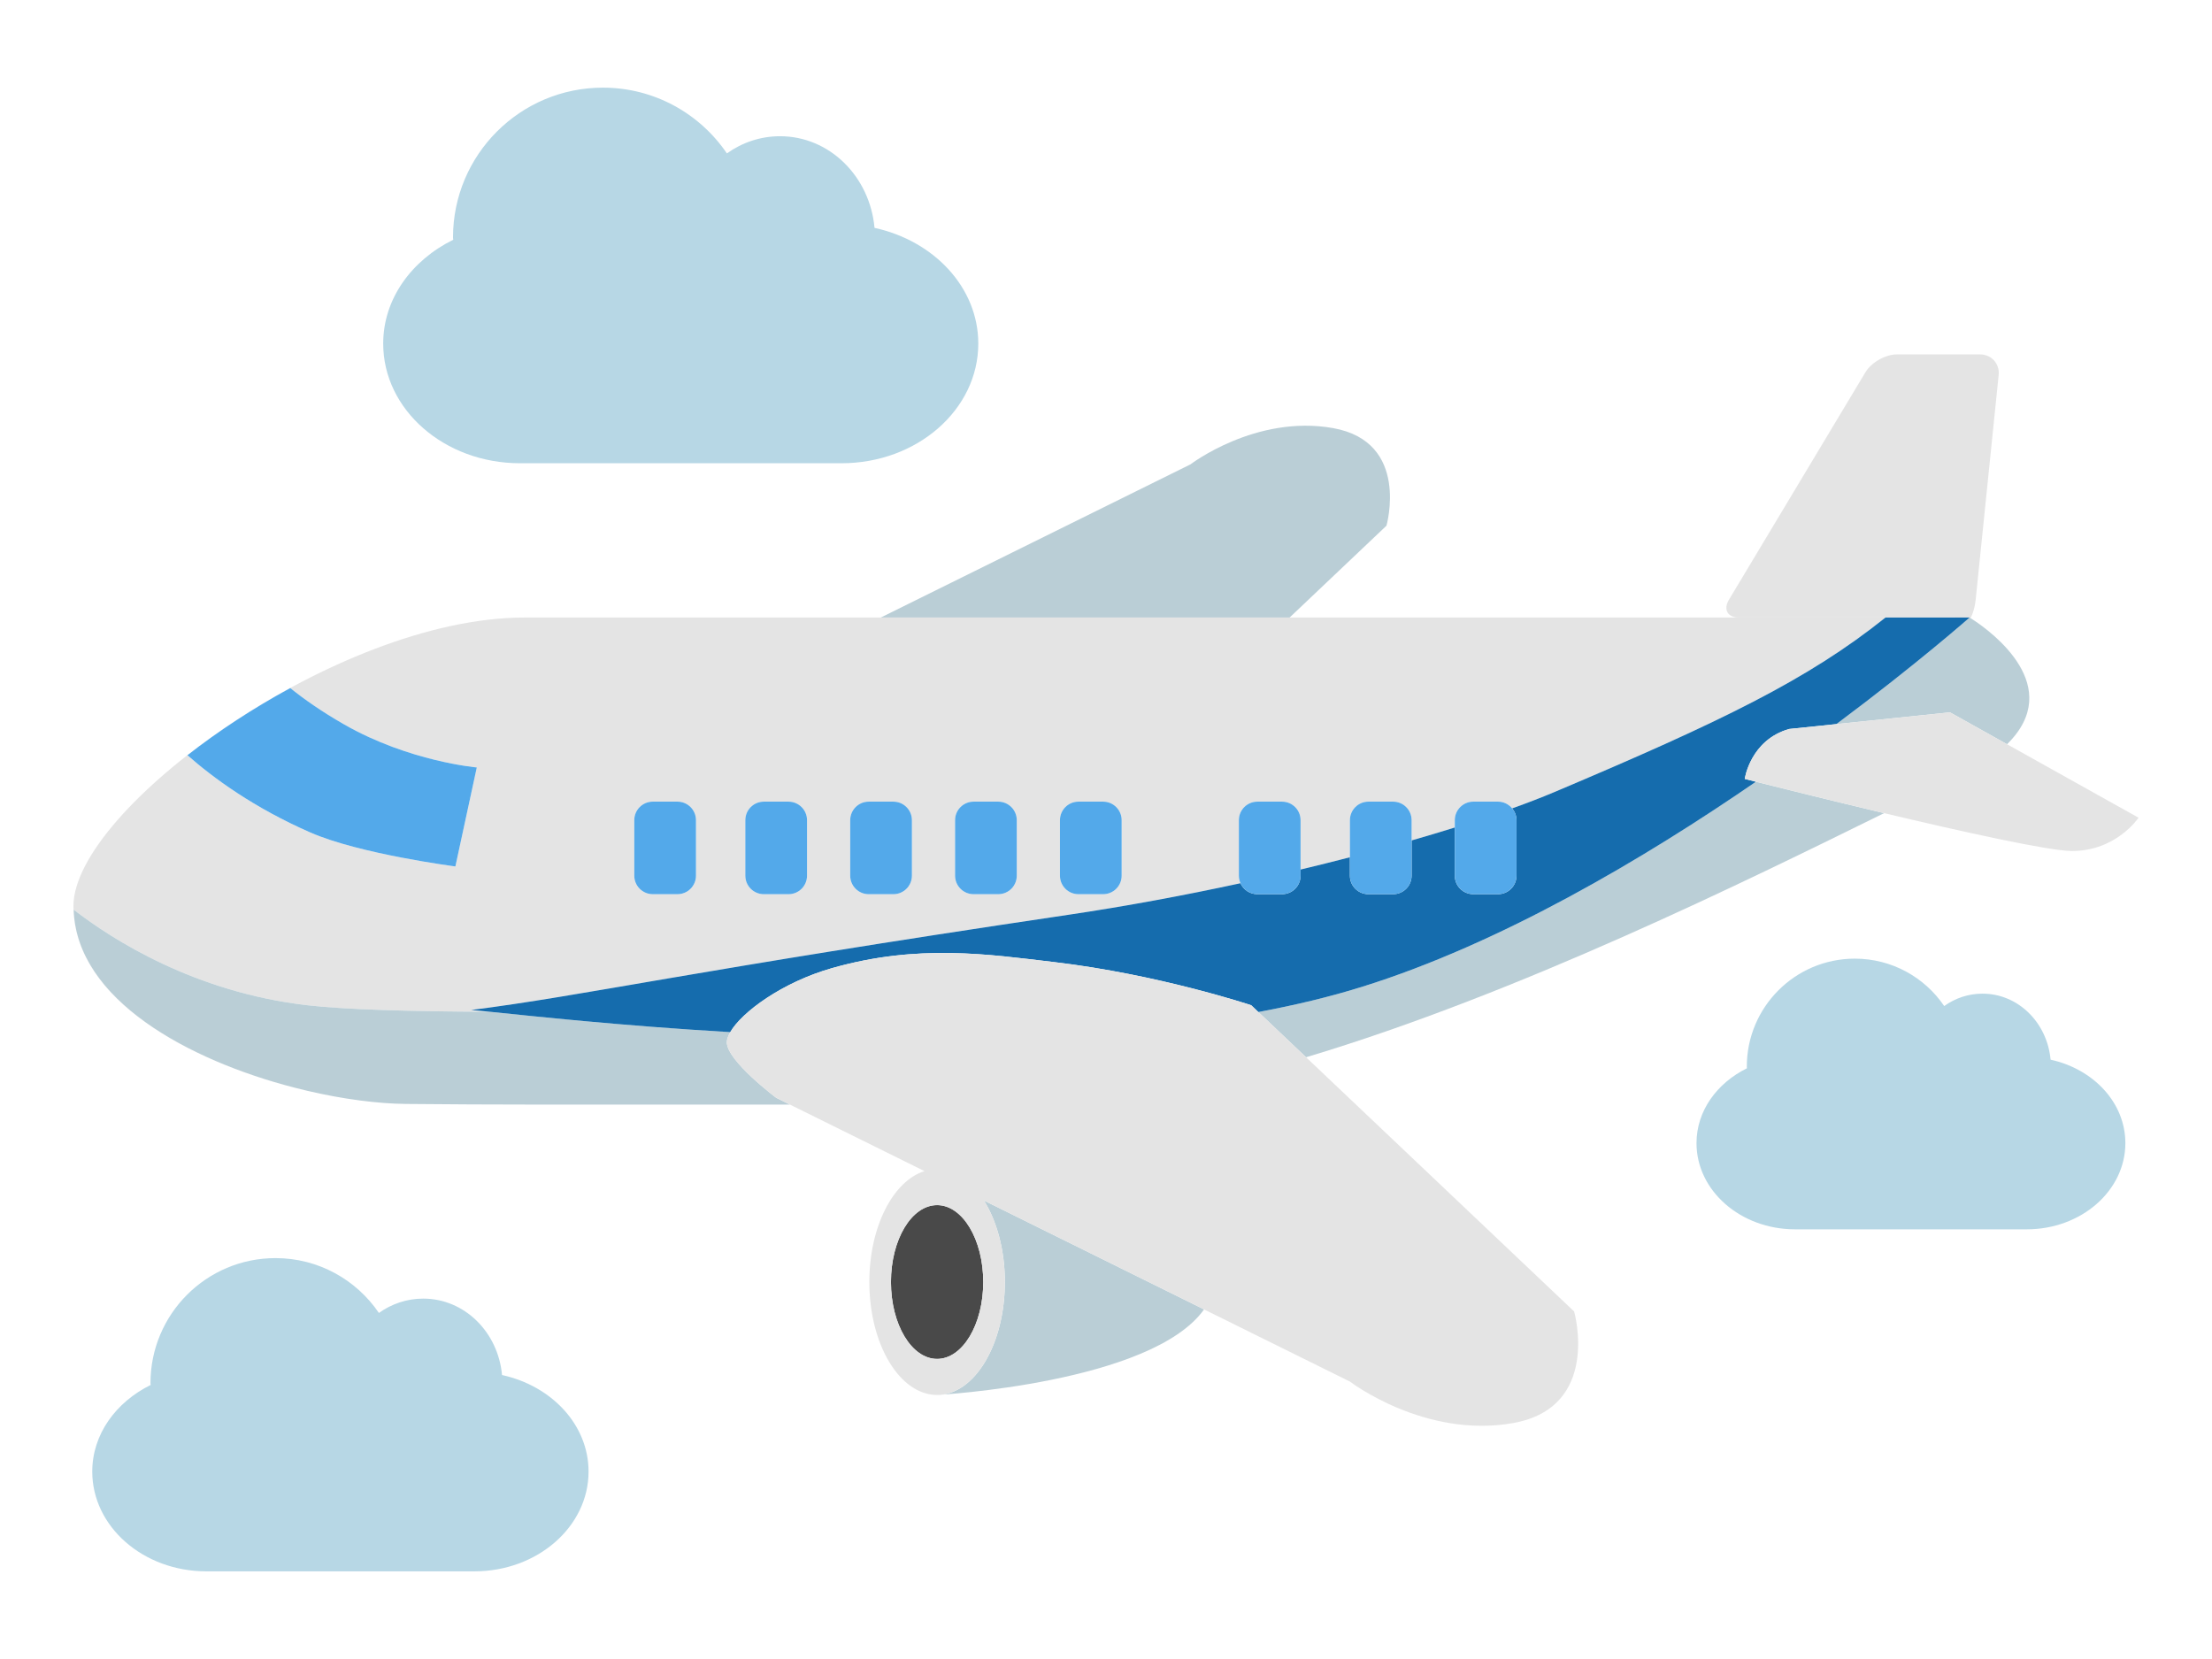 <?xml version="1.0" encoding="utf-8"?>
<!-- Generator: Adobe Illustrator 15.0.0, SVG Export Plug-In . SVG Version: 6.00 Build 0)  -->
<!DOCTYPE svg PUBLIC "-//W3C//DTD SVG 1.1//EN" "http://www.w3.org/Graphics/SVG/1.1/DTD/svg11.dtd">
<svg version="1.1" id="レイヤー_1" xmlns="http://www.w3.org/2000/svg" xmlns:xlink="http://www.w3.org/1999/xlink" x="0px"
	 y="0px" width="400px" height="300px" viewBox="0 0 400 300" style="enable-background:new 0 0 400 300;" xml:space="preserve">
<style type="text/css">
<![CDATA[
	.st0{fill:#494949;}
	.st1{fill:#156CAD;}
	.st2{fill:#E4E4E4;}
	.st3{fill:#B7D7E5;}
	.st4{fill:#53A9EA;}
	.st5{fill:#BACED6;}
]]>
</style>
<g>
	<path class="st3" d="M94.024,83.769h58.144c13.657,0.001,24.738-9.683,24.738-21.632c0-10.139-8.005-18.587-18.763-20.932
		c-0.841-9.284-8.122-16.571-17.088-16.571c-3.556,0-6.863,1.147-9.608,3.107c-4.878-7.173-13.096-11.89-22.421-11.89
		c-14.975,0-27.109,12.139-27.109,27.112c0,0.131,0.038,0.256,0.04,0.393c-7.523,3.713-12.662,10.688-12.662,18.78
		C69.296,74.086,80.367,83.769,94.024,83.769z"/>
	<path class="st3" d="M370.812,191.625c-0.606-6.689-5.854-11.941-12.315-11.941c-2.562,0-4.945,0.826-6.924,2.238
		c-3.516-5.168-9.438-8.568-16.158-8.568c-10.792,0-19.537,8.748-19.537,19.539c0,0.096,0.027,0.186,0.028,0.283
		c-5.422,2.676-9.125,7.703-9.125,13.535c0,8.611,7.979,15.59,17.821,15.59h41.903c9.843,0,17.829-6.979,17.829-15.59
		C384.334,199.404,378.564,193.314,370.812,191.625z"/>
	<path class="st3" d="M90.782,248.65c-0.702-7.742-6.773-13.82-14.251-13.82c-2.965,0-5.723,0.957-8.013,2.592
		c-4.068-5.982-10.922-9.916-18.699-9.916c-12.488,0-22.608,10.123-22.608,22.611c0,0.109,0.031,0.213,0.033,0.328
		c-6.274,3.096-10.56,8.914-10.56,15.662c0,9.965,9.233,18.041,20.623,18.041h48.491c11.39-0.002,20.631-8.076,20.631-18.041
		C106.43,257.652,99.754,250.605,90.782,248.65z"/>
	<g>
		<path class="st2" d="M346.708,111.672c2.065,0,5.038,0,6.604,0s2.91,0.036,2.985,0.081s0.764-1.3,0.974-3.355l4.15-40.577
			c0.21-2.055-1.309-3.736-3.374-3.736h-15.023c-2.065,0-4.625,1.449-5.688,3.221l-24.688,41.146
			c-1.063,1.771-0.242,3.221,1.823,3.221h22.725c2.065,0,5.446,0,7.512,0H346.708z"/>
	</g>
	<path class="st5" d="M250.717,95.061c0,0,4.333-15.15-9.646-17.645c-13.979-2.492-25.799,6.558-25.799,6.558l-56.007,27.698H233.2
		L250.717,95.061z"/>
	<path class="st2" d="M73.422,199.627c-0.626-0.006-1.274-0.023-1.936-0.053C72.148,199.604,72.795,199.621,73.422,199.627z"/>
	<path class="st2" d="M53.123,196.648c-18.927-4.908-39.271-15.803-39.805-32.154c7.055,5.453,21.903,14.938,42.255,17.285
		c6.706,0.773,18.546,1.129,33.013,1.18c-1.447-0.146-2.597-0.258-3.403-0.322c20.598-2.605,39.37-7.039,107.939-17.205
		c10.551-1.564,21.116-3.537,31.199-5.719c-0.187-0.418-0.294-0.875-0.294-1.361v-10.041c0-1.848,1.498-3.347,3.346-3.347h4.463
		c1.849,0,3.348,1.499,3.348,3.347v8.929c3.047-0.729,6.027-1.471,8.924-2.223v-6.707c0-1.848,1.498-3.347,3.348-3.347h4.463
		c1.848,0,3.346,1.499,3.346,3.347v3.664c2.721-0.781,5.327-1.562,7.81-2.336v-1.327c0-1.848,1.499-3.347,3.347-3.347h4.463
		c1.035,0,1.949,0.48,2.562,1.219c2.812-1.009,5.347-1.986,7.541-2.913c30.243-12.776,45.887-20.338,59.966-31.598h-30.236H233.2
		h-73.936H94.8c-33.986,0-81.518,34.651-81.518,52.171c0,0.467,0.022,0.926,0.053,1.383c0.009,0.123,0.019,0.244,0.03,0.365
		c0.034,0.393,0.079,0.781,0.136,1.166c0.01,0.066,0.017,0.135,0.027,0.203c0.07,0.441,0.157,0.879,0.256,1.312
		c0.025,0.109,0.053,0.217,0.08,0.326c0.087,0.355,0.184,0.709,0.29,1.059c0.028,0.092,0.054,0.186,0.083,0.277
		c0.135,0.424,0.283,0.84,0.445,1.254c0.034,0.088,0.072,0.174,0.107,0.26c0.139,0.344,0.288,0.684,0.444,1.02
		c0.047,0.102,0.093,0.203,0.142,0.303c0.196,0.404,0.402,0.805,0.623,1.201c0.028,0.049,0.058,0.098,0.086,0.146
		c0.2,0.354,0.411,0.703,0.63,1.047c0.062,0.1,0.125,0.197,0.189,0.297c0.508,0.777,1.062,1.535,1.661,2.275
		c0.072,0.09,0.145,0.178,0.217,0.266c0.27,0.326,0.547,0.65,0.834,0.969c0.041,0.045,0.079,0.092,0.12,0.137
		c0.328,0.361,0.667,0.717,1.015,1.068c0.072,0.074,0.146,0.146,0.22,0.219c0.302,0.301,0.611,0.598,0.928,0.891
		c0.063,0.061,0.126,0.119,0.19,0.178c0.375,0.344,0.759,0.684,1.153,1.018c0.056,0.047,0.113,0.094,0.169,0.141
		c0.35,0.295,0.708,0.584,1.072,0.871c0.077,0.061,0.154,0.123,0.231,0.184c0.421,0.328,0.85,0.652,1.287,0.969
		c0.009,0.008,0.018,0.014,0.027,0.02c0.424,0.309,0.858,0.609,1.297,0.908c0.083,0.057,0.166,0.113,0.25,0.17
		c0.914,0.613,1.856,1.207,2.825,1.781c0.074,0.045,0.148,0.088,0.222,0.131c0.473,0.277,0.951,0.553,1.436,0.82
		c0.012,0.008,0.024,0.014,0.037,0.021c0.514,0.283,1.035,0.562,1.562,0.836c0.055,0.029,0.11,0.057,0.166,0.086
		c0.49,0.254,0.984,0.502,1.483,0.746c0.038,0.02,0.076,0.039,0.114,0.057c0.545,0.266,1.095,0.527,1.649,0.781
		c0.011,0.006,0.022,0.01,0.034,0.016c0.534,0.244,1.073,0.484,1.615,0.719c0.049,0.021,0.099,0.043,0.149,0.064
		c1.114,0.48,2.242,0.939,3.381,1.375c0.049,0.02,0.099,0.039,0.148,0.059c1.144,0.436,2.296,0.85,3.454,1.242
		c0.042,0.016,0.083,0.029,0.125,0.043c1.168,0.395,2.341,0.766,3.514,1.115c0.025,0.008,0.05,0.016,0.075,0.021
		c0.573,0.172,1.146,0.336,1.718,0.494c0.021,0.006,0.041,0.012,0.062,0.018c1.411,0.393,2.818,0.752,4.212,1.078
		c-0.797-0.188-1.6-0.385-2.404-0.594C53.141,196.652,53.132,196.65,53.123,196.648z M142.589,161.697h-4.463
		c-1.848,0-3.347-1.498-3.347-3.346v-10.041c0-1.848,1.499-3.347,3.347-3.347h4.463c1.848,0,3.347,1.499,3.347,3.347v10.041
		C145.936,160.199,144.437,161.697,142.589,161.697z M202.831,158.352c0,1.848-1.499,3.346-3.347,3.346h-4.463
		c-1.849,0-3.347-1.498-3.347-3.346v-10.041c0-1.848,1.499-3.347,3.347-3.347h4.463c1.848,0,3.347,1.499,3.347,3.347V158.352z
		 M176.056,144.964h4.463c1.848,0,3.347,1.499,3.347,3.347v10.041c0,1.848-1.499,3.346-3.347,3.346h-4.463
		c-1.848,0-3.347-1.498-3.347-3.346v-10.041C172.709,146.463,174.208,144.964,176.056,144.964z M164.901,148.311v10.041
		c0,1.848-1.499,3.346-3.347,3.346h-4.463c-1.848,0-3.347-1.498-3.347-3.346v-10.041c0-1.848,1.499-3.347,3.347-3.347h4.463
		C163.402,144.964,164.901,146.463,164.901,148.311z M114.698,148.311c0-1.848,1.499-3.347,3.347-3.347h4.463
		c1.848,0,3.347,1.499,3.347,3.347v10.041c0,1.848-1.499,3.346-3.347,3.346h-4.463c-1.848,0-3.347-1.498-3.347-3.346V148.311z
		 M52.49,124.421c2.389,1.93,5.589,4.207,9.777,6.599c11.713,6.693,23.95,7.76,23.95,7.76l-3.87,17.9c0,0-17.292-2.232-26.217-6.136
		c-10.213-4.466-17.534-9.836-22.236-13.976C39.441,132.229,45.775,128.067,52.49,124.421z"/>
	<path class="st2" d="M55.603,197.26c0.791,0.184,1.578,0.359,2.359,0.521c-0.737-0.154-1.481-0.32-2.229-0.494
		C55.689,197.277,55.646,197.27,55.603,197.26z"/>
	<path class="st2" d="M69.398,199.449c-0.387-0.029-0.788-0.07-1.182-0.107c-0.322-0.029-0.637-0.053-0.964-0.088
		c-0.487-0.049-0.987-0.113-1.485-0.174c-0.242-0.029-0.479-0.055-0.723-0.086c2.253,0.297,4.404,0.49,6.405,0.578
		c-0.269-0.014-0.549-0.033-0.822-0.047C70.22,199.5,69.817,199.48,69.398,199.449z"/>
	<path class="st2" d="M62.742,198.66c0.77,0.121,1.531,0.232,2.28,0.33c-0.537-0.072-1.085-0.154-1.633-0.236
		C63.172,198.721,62.96,198.693,62.742,198.66z"/>
	<path class="st2" d="M60.387,198.258c-0.677-0.125-1.363-0.262-2.051-0.402c-0.093-0.02-0.186-0.037-0.279-0.055
		c1.586,0.33,3.148,0.617,4.672,0.857c-0.598-0.096-1.205-0.201-1.814-0.309C60.738,198.316,60.564,198.289,60.387,198.258z"/>
	<path class="st5" d="M131.434,188.471c0-0.525,0.229-1.15,0.62-1.83c-19.828-1.15-35.855-2.912-43.468-3.682
		c-14.467-0.051-26.307-0.406-33.013-1.18c-20.352-2.348-35.2-11.832-42.255-17.285c0.534,16.352,20.878,27.246,39.805,32.154
		c0.009,0.002,0.018,0.004,0.027,0.006c0.804,0.209,1.606,0.406,2.404,0.594c0.007,0.002,0.014,0.004,0.021,0.006
		c0.01,0.002,0.019,0.004,0.028,0.006c0.043,0.01,0.086,0.018,0.13,0.027c0.748,0.174,1.492,0.34,2.229,0.494
		c0.012,0.002,0.024,0.006,0.036,0.008c0.02,0.004,0.04,0.008,0.06,0.012c0.093,0.018,0.186,0.035,0.279,0.055
		c0.688,0.141,1.374,0.277,2.051,0.402c0.178,0.031,0.352,0.059,0.529,0.092c0.609,0.107,1.216,0.213,1.814,0.309
		c0.001,0,0.002,0,0.004,0c0.003,0.002,0.006,0.002,0.009,0.002c0.218,0.033,0.43,0.061,0.646,0.094
		c0.548,0.082,1.097,0.164,1.633,0.236c0.002,0,0.004,0.002,0.006,0.002c0.005,0,0.011,0,0.017,0.002
		c0.244,0.031,0.48,0.057,0.723,0.086c0.498,0.061,0.998,0.125,1.485,0.174c0.327,0.035,0.642,0.059,0.964,0.088
		c0.395,0.037,0.795,0.078,1.182,0.107c0.419,0.031,0.821,0.051,1.229,0.076c0.273,0.014,0.554,0.033,0.822,0.047
		c0.003,0.002,0.007,0.002,0.01,0.002c0.009,0,0.018,0,0.026,0c0.662,0.029,1.31,0.047,1.936,0.053
		c15.858,0.154,27.565,0.131,69.418,0.111l-2.482-1.227C140.358,198.512,131.434,191.818,131.434,188.471z"/>
	<path class="st5" d="M246.339,178.434c-5.892,1.84-12.202,3.346-18.786,4.572l8.627,8.18
		c38.425-11.496,79.662-31.91,104.527-44.144c-9.987-2.372-19.227-4.685-23.178-5.681
		C297.214,155.33,271.383,170.611,246.339,178.434z"/>
	<path class="st5" d="M332.074,130.939l20.543-2.125l10.322,5.769c10.601-10.418-2.707-20.243-6.05-22.448
		c-0.455-0.301-0.729-0.462-0.729-0.462S346.779,119.973,332.074,130.939z"/>
	<path class="st4" d="M82.348,156.68l3.87-17.9c0,0-12.237-1.066-23.95-7.76c-4.188-2.392-7.388-4.669-9.777-6.599
		c-6.714,3.646-13.048,7.808-18.595,12.146c4.702,4.14,12.023,9.51,22.236,13.976C65.056,154.447,82.348,156.68,82.348,156.68z"/>
	<path class="st1" d="M356.161,111.672h-5.697h-9.512c-14.079,11.26-29.723,18.821-59.966,31.598
		c-2.194,0.927-4.729,1.904-7.541,2.913c0.482,0.58,0.784,1.315,0.784,2.128v10.041c0,1.848-1.499,3.346-3.347,3.346h-4.463
		c-1.848,0-3.347-1.498-3.347-3.346v-8.713c-2.482,0.774-5.089,1.555-7.81,2.336v6.377c0,1.848-1.498,3.346-3.346,3.346h-4.463
		c-1.85,0-3.348-1.498-3.348-3.346v-3.334c-2.896,0.752-5.877,1.494-8.924,2.223v1.111c0,1.848-1.499,3.346-3.348,3.346h-4.463
		c-1.361,0-2.529-0.816-3.052-1.984c-10.083,2.182-20.648,4.154-31.199,5.719c-68.57,10.166-87.341,14.6-107.939,17.205
		c0.807,0.064,1.956,0.176,3.403,0.322c7.612,0.77,23.64,2.531,43.468,3.682c2.091-3.633,9.417-9.006,18.345-11.557
		c15.618-4.463,28.442-2.492,40.161-1.115c18.965,2.232,35.7,7.809,35.7,7.809l1.293,1.229c6.584-1.227,12.895-2.732,18.786-4.572
		c25.044-7.822,50.875-23.104,71.19-37.073c-1.291-0.326-2.023-0.513-2.023-0.513s1.002-7.019,8.024-9.025l8.544-0.884
		C346.779,119.973,356.161,111.672,356.161,111.672z"/>
	<ellipse class="st0" cx="169.457" cy="231.829" rx="8.343" ry="13.905"/>
	<path class="st5" d="M181.712,231.828c0,11.281-5.487,20.424-12.255,20.424c0,0,38.744-2.096,48.277-15.469l-39.804-19.688
		C180.257,220.812,181.712,226.033,181.712,231.828z"/>
	<path class="st4" d="M118.045,161.697h4.463c1.848,0,3.347-1.498,3.347-3.346v-10.041c0-1.848-1.499-3.347-3.347-3.347h-4.463
		c-1.848,0-3.347,1.499-3.347,3.347v10.041C114.698,160.199,116.197,161.697,118.045,161.697z"/>
	<path class="st4" d="M145.936,148.311c0-1.848-1.499-3.347-3.347-3.347h-4.463c-1.848,0-3.347,1.499-3.347,3.347v10.041
		c0,1.848,1.499,3.346,3.347,3.346h4.463c1.848,0,3.347-1.498,3.347-3.346V148.311z"/>
	<path class="st4" d="M153.745,148.311v10.041c0,1.848,1.499,3.346,3.347,3.346h4.463c1.848,0,3.347-1.498,3.347-3.346v-10.041
		c0-1.848-1.499-3.347-3.347-3.347h-4.463C155.243,144.964,153.745,146.463,153.745,148.311z"/>
	<path class="st4" d="M172.709,158.352c0,1.848,1.499,3.346,3.347,3.346h4.463c1.848,0,3.347-1.498,3.347-3.346v-10.041
		c0-1.848-1.499-3.347-3.347-3.347h-4.463c-1.848,0-3.347,1.499-3.347,3.347V158.352z"/>
	<path class="st4" d="M199.484,144.964h-4.463c-1.849,0-3.347,1.499-3.347,3.347v10.041c0,1.848,1.499,3.346,3.347,3.346h4.463
		c1.848,0,3.347-1.498,3.347-3.346v-10.041C202.831,146.463,201.332,144.964,199.484,144.964z"/>
	<path class="st4" d="M227.373,161.697h4.463c1.849,0,3.348-1.498,3.348-3.346v-1.111v-8.929c0-1.848-1.499-3.347-3.348-3.347
		h-4.463c-1.848,0-3.346,1.499-3.346,3.347v10.041c0,0.486,0.107,0.943,0.294,1.361
		C224.844,160.881,226.012,161.697,227.373,161.697z"/>
	<path class="st4" d="M247.455,161.697h4.463c1.848,0,3.346-1.498,3.346-3.346v-6.377v-3.664c0-1.848-1.498-3.347-3.346-3.347
		h-4.463c-1.85,0-3.348,1.499-3.348,3.347v6.707v3.334C244.107,160.199,245.605,161.697,247.455,161.697z"/>
	<path class="st4" d="M266.42,161.697h4.463c1.848,0,3.347-1.498,3.347-3.346v-10.041c0-0.812-0.302-1.548-0.784-2.128
		c-0.613-0.738-1.527-1.219-2.562-1.219h-4.463c-1.848,0-3.347,1.499-3.347,3.347v1.327v8.713
		C263.073,160.199,264.572,161.697,266.42,161.697z"/>
	<path class="st2" d="M362.939,134.583l-10.322-5.769l-20.543,2.125l-8.544,0.884c-7.022,2.007-8.024,9.025-8.024,9.025
		s0.732,0.187,2.023,0.513c3.951,0.996,13.19,3.309,23.178,5.681c14.169,3.364,29.829,6.845,33.975,6.845
		c8.023,0,12.036-6.018,12.036-6.018L362.939,134.583z"/>
	<path class="st2" d="M226.26,181.777c0,0-16.734-5.576-35.7-7.809c-11.719-1.377-24.543-3.348-40.161,1.115
		c-8.929,2.551-16.254,7.924-18.345,11.557c-0.391,0.68-0.62,1.305-0.62,1.83c0,3.348,8.924,10.041,8.924,10.041l2.482,1.227
		l24.331,12.035c-5.674,1.787-9.968,10.078-9.968,20.055c0,11.281,5.487,20.424,12.254,20.424c6.768,0,12.255-9.143,12.255-20.424
		c0-5.795-1.455-11.016-3.782-14.732l39.804,19.688l26.374,13.047c0,0,13.521,10.352,29.511,7.504
		c15.99-2.85,11.035-20.18,11.035-20.18l-48.475-45.969l-8.627-8.18L226.26,181.777z M169.457,245.734
		c-4.608,0-8.343-6.225-8.343-13.906c0-7.68,3.735-13.904,8.343-13.904c4.607,0,8.343,6.225,8.343,13.904
		C177.8,239.51,174.064,245.734,169.457,245.734z"/>
</g>
</svg>
